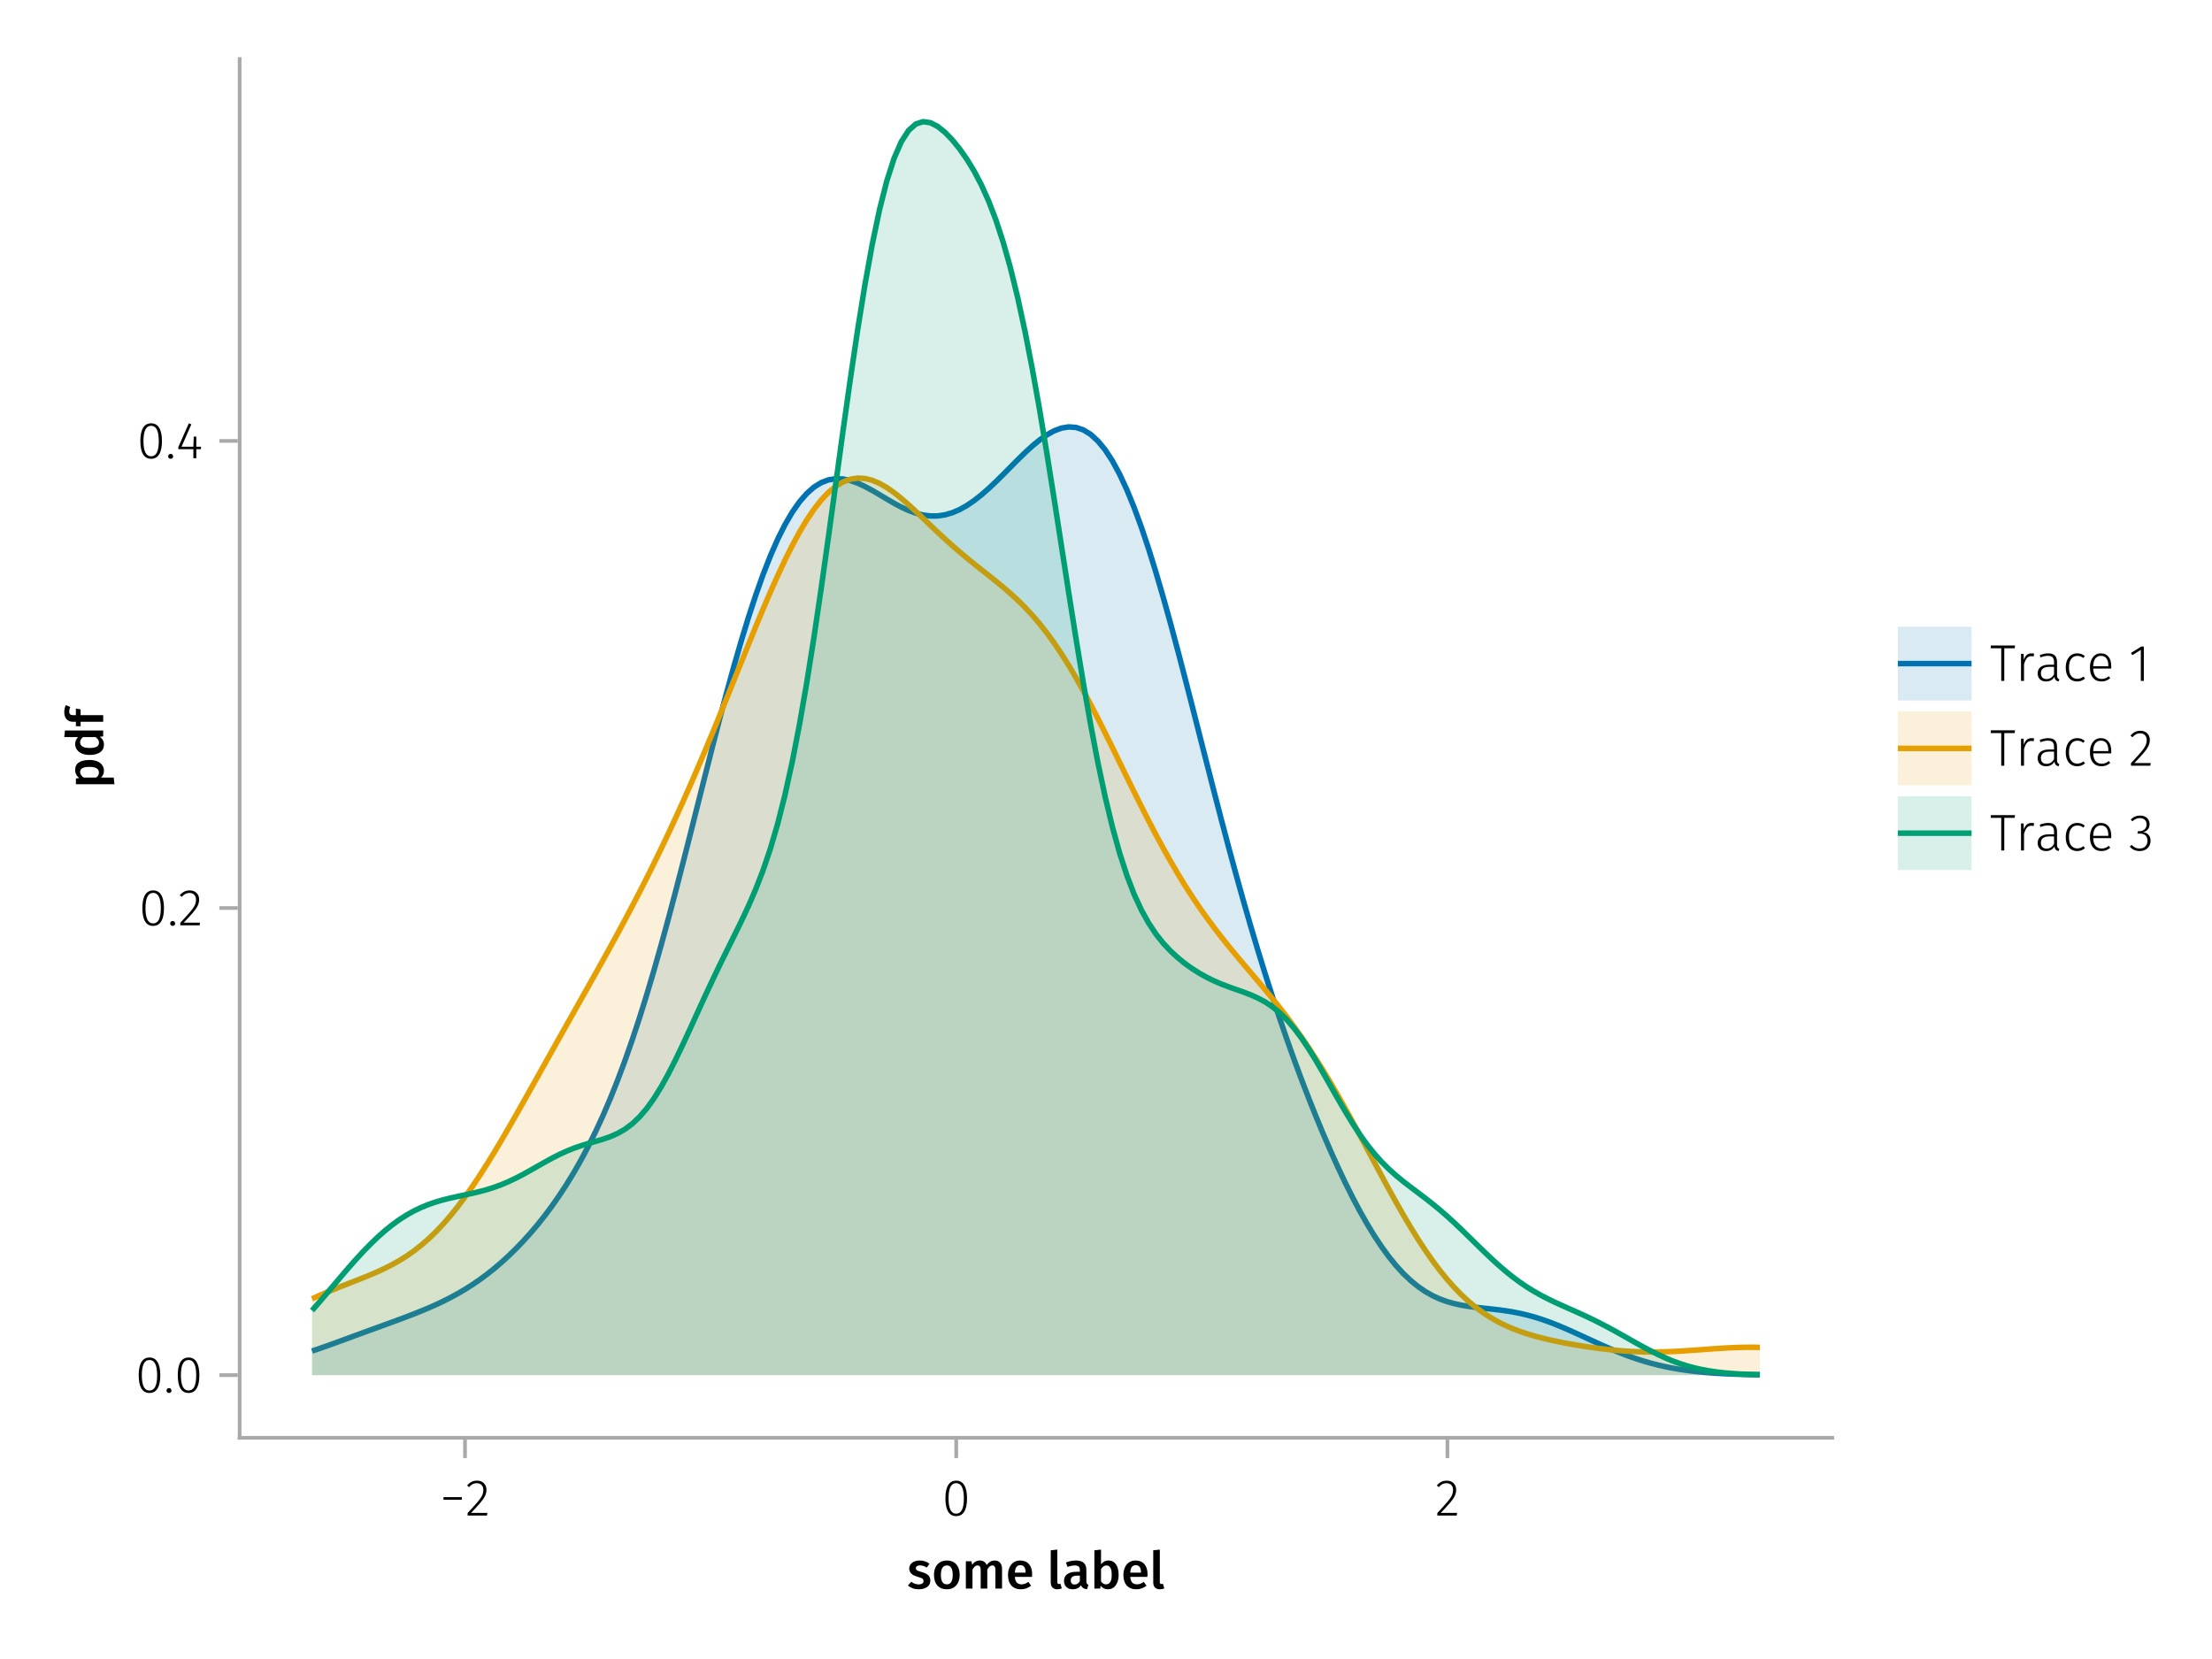 <?xml version="1.0" encoding="UTF-8"?>
<svg xmlns="http://www.w3.org/2000/svg" xmlns:xlink="http://www.w3.org/1999/xlink" width="600" height="450" viewBox="0 0 600 450">
<defs>
<g>
<g id="glyph-0-0-5a8a5b0a">
<path d="M 3.422 -7.609 C 4.41 -7.609 5.285 -7.316 6.047 -6.734 L 5.344 -5.688 C 4.707 -6.082 4.086 -6.281 3.484 -6.281 C 3.129 -6.281 2.852 -6.211 2.656 -6.078 C 2.457 -5.941 2.359 -5.766 2.359 -5.547 C 2.359 -5.379 2.398 -5.238 2.484 -5.125 C 2.578 -5.008 2.734 -4.898 2.953 -4.797 C 3.172 -4.703 3.492 -4.598 3.922 -4.484 C 4.723 -4.266 5.316 -3.977 5.703 -3.625 C 6.086 -3.27 6.281 -2.773 6.281 -2.141 C 6.281 -1.398 5.984 -0.82 5.391 -0.406 C 4.797 0 4.051 0.203 3.156 0.203 C 2.551 0.203 2 0.113 1.5 -0.062 C 1 -0.25 0.566 -0.508 0.203 -0.844 L 1.109 -1.844 C 1.754 -1.363 2.426 -1.125 3.125 -1.125 C 3.52 -1.125 3.836 -1.203 4.078 -1.359 C 4.316 -1.516 4.438 -1.734 4.438 -2.016 C 4.438 -2.234 4.391 -2.406 4.297 -2.531 C 4.211 -2.656 4.055 -2.766 3.828 -2.859 C 3.598 -2.961 3.242 -3.082 2.766 -3.219 C 2.004 -3.426 1.445 -3.711 1.094 -4.078 C 0.738 -4.453 0.562 -4.91 0.562 -5.453 C 0.562 -5.867 0.68 -6.238 0.922 -6.562 C 1.16 -6.895 1.492 -7.148 1.922 -7.328 C 2.359 -7.516 2.859 -7.609 3.422 -7.609 Z M 3.422 -7.609 "/>
</g>
<g id="glyph-0-1-5a8a5b0a">
<path d="M 4.109 -7.609 C 5.191 -7.609 6.039 -7.258 6.656 -6.562 C 7.27 -5.875 7.578 -4.922 7.578 -3.703 C 7.578 -2.93 7.438 -2.25 7.156 -1.656 C 6.875 -1.062 6.473 -0.602 5.953 -0.281 C 5.43 0.039 4.812 0.203 4.094 0.203 C 3 0.203 2.145 -0.141 1.531 -0.828 C 0.914 -1.523 0.609 -2.484 0.609 -3.703 C 0.609 -4.484 0.742 -5.164 1.016 -5.75 C 1.297 -6.344 1.703 -6.801 2.234 -7.125 C 2.766 -7.445 3.391 -7.609 4.109 -7.609 Z M 4.109 -6.266 C 3.023 -6.266 2.484 -5.41 2.484 -3.703 C 2.484 -2.828 2.617 -2.18 2.891 -1.766 C 3.16 -1.348 3.562 -1.141 4.094 -1.141 C 4.625 -1.141 5.02 -1.348 5.281 -1.766 C 5.551 -2.191 5.688 -2.836 5.688 -3.703 C 5.688 -4.578 5.551 -5.223 5.281 -5.641 C 5.02 -6.055 4.629 -6.266 4.109 -6.266 Z M 4.109 -6.266 "/>
</g>
<g id="glyph-0-2-5a8a5b0a">
<path d="M 6.547 -1.953 C 6.547 -1.672 6.586 -1.461 6.672 -1.328 C 6.766 -1.191 6.91 -1.086 7.109 -1.016 L 6.734 0.188 C 6.316 0.145 5.973 0.039 5.703 -0.125 C 5.441 -0.289 5.238 -0.547 5.094 -0.891 C 4.844 -0.523 4.523 -0.25 4.141 -0.062 C 3.766 0.113 3.348 0.203 2.891 0.203 C 2.148 0.203 1.562 -0.004 1.125 -0.422 C 0.695 -0.836 0.484 -1.391 0.484 -2.078 C 0.484 -2.879 0.773 -3.488 1.359 -3.906 C 1.941 -4.332 2.773 -4.547 3.859 -4.547 L 4.781 -4.547 L 4.781 -4.969 C 4.781 -5.445 4.672 -5.781 4.453 -5.969 C 4.234 -6.164 3.883 -6.266 3.406 -6.266 C 2.863 -6.266 2.207 -6.129 1.438 -5.859 L 1.016 -7.078 C 1.941 -7.43 2.836 -7.609 3.703 -7.609 C 5.598 -7.609 6.547 -6.758 6.547 -5.062 Z M 3.359 -1.094 C 3.961 -1.094 4.438 -1.395 4.781 -2 L 4.781 -3.5 L 4.047 -3.5 C 2.891 -3.5 2.312 -3.07 2.312 -2.219 C 2.312 -1.863 2.398 -1.586 2.578 -1.391 C 2.754 -1.191 3.016 -1.094 3.359 -1.094 Z M 3.359 -1.094 "/>
</g>
<g id="glyph-0-3-5a8a5b0a">
<path d="M 4.906 -7.609 C 5.77 -7.609 6.441 -7.266 6.922 -6.578 C 7.41 -5.898 7.656 -4.941 7.656 -3.703 C 7.656 -2.941 7.535 -2.266 7.297 -1.672 C 7.055 -1.078 6.719 -0.613 6.281 -0.281 C 5.844 0.039 5.328 0.203 4.734 0.203 C 4.328 0.203 3.957 0.117 3.625 -0.047 C 3.301 -0.211 3.016 -0.445 2.766 -0.75 L 2.656 0 L 1.078 0 L 1.078 -10.375 L 2.875 -10.562 L 2.875 -6.562 C 3.113 -6.895 3.406 -7.148 3.75 -7.328 C 4.102 -7.516 4.488 -7.609 4.906 -7.609 Z M 4.234 -1.141 C 4.723 -1.141 5.102 -1.344 5.375 -1.75 C 5.645 -2.164 5.781 -2.816 5.781 -3.703 C 5.781 -4.641 5.656 -5.301 5.406 -5.688 C 5.156 -6.07 4.801 -6.266 4.344 -6.266 C 3.77 -6.266 3.281 -5.93 2.875 -5.266 L 2.875 -1.984 C 3.031 -1.711 3.227 -1.504 3.469 -1.359 C 3.707 -1.211 3.961 -1.141 4.234 -1.141 Z M 4.234 -1.141 "/>
</g>
<g id="glyph-0-4-5a8a5b0a">
<path d="M 7.156 -3.875 C 7.156 -3.781 7.141 -3.539 7.109 -3.156 L 2.469 -3.156 C 2.52 -2.438 2.703 -1.922 3.016 -1.609 C 3.336 -1.297 3.758 -1.141 4.281 -1.141 C 4.613 -1.141 4.922 -1.191 5.203 -1.297 C 5.492 -1.41 5.801 -1.582 6.125 -1.812 L 6.875 -0.781 C 6.051 -0.125 5.133 0.203 4.125 0.203 C 3 0.203 2.129 -0.141 1.516 -0.828 C 0.91 -1.516 0.609 -2.457 0.609 -3.656 C 0.609 -4.406 0.738 -5.082 1 -5.688 C 1.258 -6.289 1.633 -6.758 2.125 -7.094 C 2.625 -7.438 3.211 -7.609 3.891 -7.609 C 4.93 -7.609 5.734 -7.281 6.297 -6.625 C 6.867 -5.969 7.156 -5.051 7.156 -3.875 Z M 5.375 -4.391 C 5.375 -5.691 4.895 -6.344 3.938 -6.344 C 3.5 -6.344 3.156 -6.18 2.906 -5.859 C 2.656 -5.535 2.508 -5.02 2.469 -4.312 L 5.375 -4.312 Z M 5.375 -4.391 "/>
</g>
<g id="glyph-1-0-5a8a5b0a">
<path d="M 8.938 -7.609 C 9.531 -7.609 10.004 -7.406 10.359 -7 C 10.711 -6.594 10.891 -6.047 10.891 -5.359 L 10.891 0 L 9.094 0 L 9.094 -5.078 C 9.094 -5.867 8.82 -6.266 8.281 -6.266 C 8 -6.266 7.75 -6.172 7.531 -5.984 C 7.32 -5.805 7.109 -5.531 6.891 -5.156 L 6.891 0 L 5.094 0 L 5.094 -5.078 C 5.094 -5.867 4.82 -6.266 4.281 -6.266 C 3.988 -6.266 3.734 -6.172 3.516 -5.984 C 3.305 -5.805 3.094 -5.531 2.875 -5.156 L 2.875 0 L 1.078 0 L 1.078 -7.406 L 2.625 -7.406 L 2.766 -6.438 C 3.328 -7.219 4.039 -7.609 4.906 -7.609 C 5.344 -7.609 5.719 -7.5 6.031 -7.281 C 6.344 -7.062 6.566 -6.758 6.703 -6.375 C 7.004 -6.77 7.332 -7.07 7.688 -7.281 C 8.051 -7.5 8.469 -7.609 8.938 -7.609 Z M 8.938 -7.609 "/>
</g>
<g id="glyph-1-1-5a8a5b0a">
<path d="M 7.156 -3.875 C 7.156 -3.781 7.141 -3.539 7.109 -3.156 L 2.469 -3.156 C 2.52 -2.438 2.703 -1.922 3.016 -1.609 C 3.336 -1.297 3.758 -1.141 4.281 -1.141 C 4.613 -1.141 4.922 -1.191 5.203 -1.297 C 5.492 -1.41 5.801 -1.582 6.125 -1.812 L 6.875 -0.781 C 6.051 -0.125 5.133 0.203 4.125 0.203 C 3 0.203 2.129 -0.141 1.516 -0.828 C 0.91 -1.516 0.609 -2.457 0.609 -3.656 C 0.609 -4.406 0.738 -5.082 1 -5.688 C 1.258 -6.289 1.633 -6.758 2.125 -7.094 C 2.625 -7.438 3.211 -7.609 3.891 -7.609 C 4.93 -7.609 5.734 -7.281 6.297 -6.625 C 6.867 -5.969 7.156 -5.051 7.156 -3.875 Z M 5.375 -4.391 C 5.375 -5.691 4.895 -6.344 3.938 -6.344 C 3.5 -6.344 3.156 -6.18 2.906 -5.859 C 2.656 -5.535 2.508 -5.02 2.469 -4.312 L 5.375 -4.312 Z M 5.375 -4.391 "/>
</g>
<g id="glyph-1-2-5a8a5b0a">
</g>
<g id="glyph-1-3-5a8a5b0a">
<path d="M 2.828 0.203 C 2.254 0.203 1.805 0.039 1.484 -0.281 C 1.172 -0.613 1.016 -1.082 1.016 -1.688 L 1.016 -10.375 L 2.797 -10.562 L 2.797 -1.75 C 2.797 -1.406 2.938 -1.234 3.219 -1.234 C 3.363 -1.234 3.504 -1.254 3.641 -1.297 L 4.016 -0.047 C 3.641 0.117 3.242 0.203 2.828 0.203 Z M 2.828 0.203 "/>
</g>
<g id="glyph-2-0-5a8a5b0a">
<path d="M 0.969 -4.281 L 0.969 -5 L 5.938 -5 L 5.938 -4.281 Z M 0.969 -4.281 "/>
</g>
<g id="glyph-3-0-5a8a5b0a">
<path d="M 3.156 -9.469 C 3.938 -9.469 4.555 -9.238 5.016 -8.781 C 5.484 -8.32 5.719 -7.734 5.719 -7.016 C 5.719 -6.41 5.586 -5.844 5.328 -5.312 C 5.078 -4.781 4.68 -4.195 4.141 -3.562 C 3.609 -2.926 2.742 -1.977 1.547 -0.719 L 5.969 -0.719 L 5.859 0 L 0.609 0 L 0.609 -0.688 C 1.879 -2.051 2.789 -3.062 3.344 -3.719 C 3.906 -4.375 4.301 -4.941 4.531 -5.422 C 4.758 -5.898 4.875 -6.414 4.875 -6.969 C 4.875 -7.52 4.711 -7.957 4.391 -8.281 C 4.066 -8.613 3.641 -8.781 3.109 -8.781 C 2.68 -8.781 2.301 -8.691 1.969 -8.516 C 1.633 -8.336 1.316 -8.07 1.016 -7.719 L 0.469 -8.141 C 0.832 -8.586 1.234 -8.922 1.672 -9.141 C 2.109 -9.359 2.602 -9.469 3.156 -9.469 Z M 3.156 -9.469 "/>
</g>
<g id="glyph-3-1-5a8a5b0a">
<path d="M 6.797 -9.594 L 6.688 -8.844 L 3.875 -8.844 L 3.875 0 L 3.047 0 L 3.047 -8.844 L 0.203 -8.844 L 0.203 -9.594 Z M 6.797 -9.594 "/>
</g>
<g id="glyph-3-2-5a8a5b0a">
<path d="M 4.328 -7.469 C 4.617 -7.469 4.859 -7.441 5.047 -7.391 L 4.906 -6.625 C 4.695 -6.676 4.477 -6.703 4.25 -6.703 C 3.758 -6.703 3.363 -6.52 3.062 -6.156 C 2.758 -5.801 2.504 -5.242 2.297 -4.484 L 2.297 0 L 1.484 0 L 1.484 -7.328 L 2.188 -7.328 L 2.25 -5.688 C 2.445 -6.289 2.711 -6.738 3.047 -7.031 C 3.391 -7.32 3.816 -7.469 4.328 -7.469 Z M 4.328 -7.469 "/>
</g>
<g id="glyph-3-3-5a8a5b0a">
<path d="M 3.984 -7.469 C 4.41 -7.469 4.785 -7.41 5.109 -7.297 C 5.43 -7.18 5.75 -6.992 6.062 -6.734 L 5.656 -6.203 C 5.414 -6.398 5.164 -6.547 4.906 -6.641 C 4.645 -6.734 4.352 -6.781 4.031 -6.781 C 3.344 -6.781 2.789 -6.508 2.375 -5.969 C 1.969 -5.438 1.766 -4.656 1.766 -3.625 C 1.766 -2.602 1.969 -1.836 2.375 -1.328 C 2.781 -0.816 3.328 -0.562 4.016 -0.562 C 4.348 -0.562 4.645 -0.613 4.906 -0.719 C 5.176 -0.82 5.445 -0.973 5.719 -1.172 L 6.109 -0.625 C 5.492 -0.102 4.789 0.156 4 0.156 C 3.375 0.156 2.828 0.008 2.359 -0.281 C 1.898 -0.582 1.539 -1.016 1.281 -1.578 C 1.02 -2.148 0.891 -2.828 0.891 -3.609 C 0.891 -4.391 1.02 -5.07 1.281 -5.656 C 1.539 -6.238 1.898 -6.688 2.359 -7 C 2.828 -7.312 3.367 -7.469 3.984 -7.469 Z M 3.984 -7.469 "/>
</g>
<g id="glyph-3-4-5a8a5b0a">
<path d="M 6.672 -3.938 C 6.672 -3.727 6.664 -3.531 6.656 -3.344 L 1.766 -3.344 C 1.805 -2.395 2.031 -1.688 2.438 -1.219 C 2.844 -0.758 3.379 -0.531 4.047 -0.531 C 4.43 -0.531 4.77 -0.586 5.062 -0.703 C 5.352 -0.816 5.672 -1.004 6.016 -1.266 L 6.391 -0.734 C 6.035 -0.441 5.664 -0.219 5.281 -0.062 C 4.895 0.082 4.469 0.156 4 0.156 C 3.031 0.156 2.27 -0.172 1.719 -0.828 C 1.164 -1.492 0.891 -2.414 0.891 -3.594 C 0.891 -4.375 1.008 -5.055 1.25 -5.641 C 1.488 -6.223 1.828 -6.672 2.266 -6.984 C 2.711 -7.305 3.234 -7.469 3.828 -7.469 C 4.754 -7.469 5.457 -7.156 5.938 -6.531 C 6.426 -5.906 6.672 -5.039 6.672 -3.938 Z M 5.875 -4.188 C 5.875 -5.008 5.703 -5.648 5.359 -6.109 C 5.023 -6.566 4.52 -6.797 3.844 -6.797 C 3.238 -6.797 2.75 -6.562 2.375 -6.094 C 2 -5.633 1.797 -4.926 1.766 -3.969 L 5.875 -3.969 Z M 5.875 -4.188 "/>
</g>
<g id="glyph-3-5-5a8a5b0a">
</g>
<g id="glyph-4-0-5a8a5b0a">
<path d="M 3.844 -9.469 C 4.812 -9.469 5.539 -9.055 6.031 -8.234 C 6.531 -7.422 6.781 -6.223 6.781 -4.641 C 6.781 -3.078 6.531 -1.883 6.031 -1.062 C 5.531 -0.25 4.801 0.156 3.844 0.156 C 2.883 0.156 2.156 -0.25 1.656 -1.062 C 1.164 -1.883 0.922 -3.082 0.922 -4.656 C 0.922 -6.238 1.164 -7.438 1.656 -8.25 C 2.156 -9.062 2.883 -9.469 3.844 -9.469 Z M 3.844 -8.797 C 2.457 -8.797 1.766 -7.414 1.766 -4.656 C 1.766 -1.895 2.457 -0.516 3.844 -0.516 C 4.531 -0.516 5.047 -0.848 5.391 -1.516 C 5.742 -2.191 5.922 -3.234 5.922 -4.641 C 5.922 -6.055 5.742 -7.102 5.391 -7.781 C 5.047 -8.457 4.531 -8.797 3.844 -8.797 Z M 3.844 -8.797 "/>
</g>
<g id="glyph-5-0-5a8a5b0a">
<path d="M 3.156 -9.469 C 3.938 -9.469 4.555 -9.238 5.016 -8.781 C 5.484 -8.32 5.719 -7.734 5.719 -7.016 C 5.719 -6.41 5.586 -5.844 5.328 -5.312 C 5.078 -4.781 4.68 -4.195 4.141 -3.562 C 3.609 -2.926 2.742 -1.977 1.547 -0.719 L 5.969 -0.719 L 5.859 0 L 0.609 0 L 0.609 -0.688 C 1.879 -2.051 2.789 -3.062 3.344 -3.719 C 3.906 -4.375 4.301 -4.941 4.531 -5.422 C 4.758 -5.898 4.875 -6.414 4.875 -6.969 C 4.875 -7.52 4.711 -7.957 4.391 -8.281 C 4.066 -8.613 3.641 -8.781 3.109 -8.781 C 2.68 -8.781 2.301 -8.691 1.969 -8.516 C 1.633 -8.336 1.316 -8.07 1.016 -7.719 L 0.469 -8.141 C 0.832 -8.586 1.234 -8.922 1.672 -9.141 C 2.109 -9.359 2.602 -9.469 3.156 -9.469 Z M 3.156 -9.469 "/>
</g>
<g id="glyph-6-0-5a8a5b0a">
<path d="M -7.609 -4.906 C -7.609 -5.844 -7.27 -6.535 -6.594 -6.984 C -5.914 -7.43 -4.957 -7.656 -3.719 -7.656 C -2.957 -7.656 -2.281 -7.539 -1.688 -7.312 C -1.094 -7.082 -0.629 -6.742 -0.297 -6.297 C 0.035 -5.859 0.203 -5.336 0.203 -4.734 C 0.203 -3.953 -0.066 -3.332 -0.609 -2.875 L 2.859 -2.875 L 3.047 -1.078 L -7.406 -1.078 L -7.406 -2.641 L -6.5 -2.75 C -6.875 -3.031 -7.148 -3.359 -7.328 -3.734 C -7.516 -4.109 -7.609 -4.5 -7.609 -4.906 Z M -1.156 -4.234 C -1.156 -5.266 -2.004 -5.781 -3.703 -5.781 C -4.609 -5.781 -5.258 -5.66 -5.656 -5.422 C -6.062 -5.191 -6.266 -4.844 -6.266 -4.375 C -6.266 -4.082 -6.172 -3.805 -5.984 -3.547 C -5.805 -3.285 -5.566 -3.062 -5.266 -2.875 L -1.938 -2.875 C -1.414 -3.219 -1.156 -3.672 -1.156 -4.234 Z M -1.156 -4.234 "/>
</g>
<g id="glyph-7-0-5a8a5b0a">
<path d="M -10.375 -7.312 L 0 -7.312 L 0 -5.719 L -0.938 -5.594 C -0.582 -5.363 -0.301 -5.066 -0.094 -4.703 C 0.102 -4.348 0.203 -3.941 0.203 -3.484 C 0.203 -2.578 -0.145 -1.879 -0.844 -1.391 C -1.539 -0.91 -2.492 -0.672 -3.703 -0.672 C -4.453 -0.672 -5.125 -0.789 -5.719 -1.031 C -6.312 -1.281 -6.773 -1.629 -7.109 -2.078 C -7.441 -2.535 -7.609 -3.062 -7.609 -3.656 C -7.609 -4.363 -7.344 -4.984 -6.812 -5.516 L -10.562 -5.516 Z M -1.141 -3.984 C -1.141 -4.305 -1.219 -4.586 -1.375 -4.828 C -1.531 -5.066 -1.77 -5.297 -2.094 -5.516 L -5.484 -5.516 C -5.742 -5.297 -5.938 -5.078 -6.062 -4.859 C -6.195 -4.641 -6.266 -4.391 -6.266 -4.109 C -6.266 -3.629 -6.051 -3.25 -5.625 -2.969 C -5.207 -2.695 -4.566 -2.562 -3.703 -2.562 C -2.797 -2.562 -2.141 -2.68 -1.734 -2.922 C -1.336 -3.172 -1.141 -3.523 -1.141 -3.984 Z M -1.141 -3.984 "/>
</g>
<g id="glyph-7-1-5a8a5b0a">
<path d="M -9.219 -4.078 C -9.219 -3.723 -9.133 -3.469 -8.969 -3.312 C -8.801 -3.156 -8.539 -3.078 -8.188 -3.078 L -7.406 -3.078 L -7.406 -4.859 L -6.125 -4.656 L -6.125 -3.078 L 0 -3.078 L 0 -1.281 L -6.125 -1.281 L -6.125 -0.078 L -7.406 -0.078 L -7.406 -1.281 L -8.219 -1.281 C -8.914 -1.281 -9.477 -1.504 -9.906 -1.953 C -10.344 -2.41 -10.562 -3.055 -10.562 -3.891 C -10.562 -4.547 -10.422 -5.188 -10.141 -5.812 L -8.938 -5.297 C -9.125 -4.891 -9.219 -4.484 -9.219 -4.078 Z M -9.219 -4.078 "/>
</g>
<g id="glyph-8-0-5a8a5b0a">
<path d="M 1.438 -1.172 C 1.633 -1.172 1.797 -1.109 1.922 -0.984 C 2.047 -0.859 2.109 -0.703 2.109 -0.516 C 2.109 -0.316 2.047 -0.156 1.922 -0.031 C 1.797 0.094 1.633 0.156 1.438 0.156 C 1.25 0.156 1.086 0.094 0.953 -0.031 C 0.828 -0.164 0.766 -0.328 0.766 -0.516 C 0.766 -0.703 0.828 -0.859 0.953 -0.984 C 1.086 -1.109 1.25 -1.172 1.438 -1.172 Z M 1.438 -1.172 "/>
</g>
<g id="glyph-9-0-5a8a5b0a">
<path d="M 3.844 -9.469 C 4.812 -9.469 5.539 -9.055 6.031 -8.234 C 6.531 -7.422 6.781 -6.223 6.781 -4.641 C 6.781 -3.078 6.531 -1.883 6.031 -1.062 C 5.531 -0.25 4.801 0.156 3.844 0.156 C 2.883 0.156 2.156 -0.25 1.656 -1.062 C 1.164 -1.883 0.922 -3.082 0.922 -4.656 C 0.922 -6.238 1.164 -7.438 1.656 -8.25 C 2.156 -9.062 2.883 -9.469 3.844 -9.469 Z M 3.844 -8.797 C 2.457 -8.797 1.766 -7.414 1.766 -4.656 C 1.766 -1.895 2.457 -0.516 3.844 -0.516 C 4.531 -0.516 5.047 -0.848 5.391 -1.516 C 5.742 -2.191 5.922 -3.234 5.922 -4.641 C 5.922 -6.055 5.742 -7.102 5.391 -7.781 C 5.047 -8.457 4.531 -8.797 3.844 -8.797 Z M 3.844 -8.797 "/>
</g>
<g id="glyph-9-1-5a8a5b0a">
<path d="M 6.766 -3.125 L 6.766 -2.453 L 5.5 -2.453 L 5.5 0 L 4.703 0 L 4.703 -2.453 L 0.625 -2.453 L 0.625 -3.047 L 3.469 -9.469 L 4.156 -9.188 L 1.5 -3.125 L 4.703 -3.125 L 4.797 -5.859 L 5.5 -5.859 L 5.5 -3.125 Z M 6.766 -3.125 "/>
</g>
<g id="glyph-10-0-5a8a5b0a">
<path d="M 3.844 -9.469 C 4.812 -9.469 5.539 -9.055 6.031 -8.234 C 6.531 -7.422 6.781 -6.223 6.781 -4.641 C 6.781 -3.078 6.531 -1.883 6.031 -1.062 C 5.531 -0.25 4.801 0.156 3.844 0.156 C 2.883 0.156 2.156 -0.25 1.656 -1.062 C 1.164 -1.883 0.922 -3.082 0.922 -4.656 C 0.922 -6.238 1.164 -7.438 1.656 -8.25 C 2.156 -9.062 2.883 -9.469 3.844 -9.469 Z M 3.844 -8.797 C 2.457 -8.797 1.766 -7.414 1.766 -4.656 C 1.766 -1.895 2.457 -0.516 3.844 -0.516 C 4.531 -0.516 5.047 -0.848 5.391 -1.516 C 5.742 -2.191 5.922 -3.234 5.922 -4.641 C 5.922 -6.055 5.742 -7.102 5.391 -7.781 C 5.047 -8.457 4.531 -8.797 3.844 -8.797 Z M 3.844 -8.797 "/>
</g>
<g id="glyph-10-1-5a8a5b0a">
<path d="M 1.438 -1.172 C 1.633 -1.172 1.797 -1.109 1.922 -0.984 C 2.047 -0.859 2.109 -0.703 2.109 -0.516 C 2.109 -0.316 2.047 -0.156 1.922 -0.031 C 1.797 0.094 1.633 0.156 1.438 0.156 C 1.25 0.156 1.086 0.094 0.953 -0.031 C 0.828 -0.164 0.766 -0.328 0.766 -0.516 C 0.766 -0.703 0.828 -0.859 0.953 -0.984 C 1.086 -1.109 1.25 -1.172 1.438 -1.172 Z M 1.438 -1.172 "/>
</g>
<g id="glyph-10-2-5a8a5b0a">
<path d="M 3.156 -9.469 C 3.938 -9.469 4.555 -9.238 5.016 -8.781 C 5.484 -8.32 5.719 -7.734 5.719 -7.016 C 5.719 -6.41 5.586 -5.844 5.328 -5.312 C 5.078 -4.781 4.68 -4.195 4.141 -3.562 C 3.609 -2.926 2.742 -1.977 1.547 -0.719 L 5.969 -0.719 L 5.859 0 L 0.609 0 L 0.609 -0.688 C 1.879 -2.051 2.789 -3.062 3.344 -3.719 C 3.906 -4.375 4.301 -4.941 4.531 -5.422 C 4.758 -5.898 4.875 -6.414 4.875 -6.969 C 4.875 -7.52 4.711 -7.957 4.391 -8.281 C 4.066 -8.613 3.641 -8.781 3.109 -8.781 C 2.68 -8.781 2.301 -8.691 1.969 -8.516 C 1.633 -8.336 1.316 -8.07 1.016 -7.719 L 0.469 -8.141 C 0.832 -8.586 1.234 -8.922 1.672 -9.141 C 2.109 -9.359 2.602 -9.469 3.156 -9.469 Z M 3.156 -9.469 "/>
</g>
<g id="glyph-11-0-5a8a5b0a">
<path d="M 1.438 -1.172 C 1.633 -1.172 1.797 -1.109 1.922 -0.984 C 2.047 -0.859 2.109 -0.703 2.109 -0.516 C 2.109 -0.316 2.047 -0.156 1.922 -0.031 C 1.797 0.094 1.633 0.156 1.438 0.156 C 1.25 0.156 1.086 0.094 0.953 -0.031 C 0.828 -0.164 0.766 -0.328 0.766 -0.516 C 0.766 -0.703 0.828 -0.859 0.953 -0.984 C 1.086 -1.109 1.25 -1.172 1.438 -1.172 Z M 1.438 -1.172 "/>
</g>
<g id="glyph-12-0-5a8a5b0a">
<path d="M 6.797 -9.594 L 6.688 -8.844 L 3.875 -8.844 L 3.875 0 L 3.047 0 L 3.047 -8.844 L 0.203 -8.844 L 0.203 -9.594 Z M 6.797 -9.594 "/>
</g>
<g id="glyph-13-0-5a8a5b0a">
<path d="M 4.328 -7.469 C 4.617 -7.469 4.859 -7.441 5.047 -7.391 L 4.906 -6.625 C 4.695 -6.676 4.477 -6.703 4.25 -6.703 C 3.758 -6.703 3.363 -6.52 3.062 -6.156 C 2.758 -5.801 2.504 -5.242 2.297 -4.484 L 2.297 0 L 1.484 0 L 1.484 -7.328 L 2.188 -7.328 L 2.25 -5.688 C 2.445 -6.289 2.711 -6.738 3.047 -7.031 C 3.391 -7.32 3.816 -7.469 4.328 -7.469 Z M 4.328 -7.469 "/>
</g>
<g id="glyph-14-0-5a8a5b0a">
<path d="M 6.031 -1.625 C 6.031 -1.238 6.078 -0.961 6.172 -0.797 C 6.273 -0.629 6.438 -0.504 6.656 -0.422 L 6.469 0.156 C 6.133 0.094 5.875 -0.031 5.688 -0.219 C 5.508 -0.406 5.391 -0.691 5.328 -1.078 C 4.828 -0.254 4.066 0.156 3.047 0.156 C 2.348 0.156 1.797 -0.039 1.391 -0.438 C 0.984 -0.832 0.781 -1.363 0.781 -2.031 C 0.781 -2.781 1.047 -3.359 1.578 -3.766 C 2.117 -4.18 2.867 -4.391 3.828 -4.391 L 5.219 -4.391 L 5.219 -5.109 C 5.219 -5.691 5.086 -6.117 4.828 -6.391 C 4.566 -6.66 4.133 -6.797 3.531 -6.797 C 2.969 -6.797 2.305 -6.656 1.547 -6.375 L 1.328 -6.984 C 2.148 -7.305 2.922 -7.469 3.641 -7.469 C 5.234 -7.469 6.031 -6.695 6.031 -5.156 Z M 3.188 -0.5 C 4.07 -0.5 4.75 -0.93 5.219 -1.797 L 5.219 -3.812 L 3.953 -3.812 C 3.203 -3.812 2.629 -3.664 2.234 -3.375 C 1.848 -3.082 1.656 -2.648 1.656 -2.078 C 1.656 -1.566 1.789 -1.176 2.062 -0.906 C 2.332 -0.633 2.707 -0.5 3.188 -0.5 Z M 3.188 -0.5 "/>
</g>
<g id="glyph-14-1-5a8a5b0a">
<path d="M 3.984 -7.469 C 4.41 -7.469 4.785 -7.41 5.109 -7.297 C 5.43 -7.18 5.75 -6.992 6.062 -6.734 L 5.656 -6.203 C 5.414 -6.398 5.164 -6.547 4.906 -6.641 C 4.645 -6.734 4.352 -6.781 4.031 -6.781 C 3.344 -6.781 2.789 -6.508 2.375 -5.969 C 1.969 -5.438 1.766 -4.656 1.766 -3.625 C 1.766 -2.602 1.969 -1.836 2.375 -1.328 C 2.781 -0.816 3.328 -0.562 4.016 -0.562 C 4.348 -0.562 4.645 -0.613 4.906 -0.719 C 5.176 -0.82 5.445 -0.973 5.719 -1.172 L 6.109 -0.625 C 5.492 -0.102 4.789 0.156 4 0.156 C 3.375 0.156 2.828 0.008 2.359 -0.281 C 1.898 -0.582 1.539 -1.016 1.281 -1.578 C 1.02 -2.148 0.891 -2.828 0.891 -3.609 C 0.891 -4.391 1.02 -5.07 1.281 -5.656 C 1.539 -6.238 1.898 -6.688 2.359 -7 C 2.828 -7.312 3.367 -7.469 3.984 -7.469 Z M 3.984 -7.469 "/>
</g>
<g id="glyph-14-2-5a8a5b0a">
<path d="M 6.672 -3.938 C 6.672 -3.727 6.664 -3.531 6.656 -3.344 L 1.766 -3.344 C 1.805 -2.395 2.031 -1.688 2.438 -1.219 C 2.844 -0.758 3.379 -0.531 4.047 -0.531 C 4.43 -0.531 4.77 -0.586 5.062 -0.703 C 5.352 -0.816 5.672 -1.004 6.016 -1.266 L 6.391 -0.734 C 6.035 -0.441 5.664 -0.219 5.281 -0.062 C 4.895 0.082 4.469 0.156 4 0.156 C 3.031 0.156 2.27 -0.172 1.719 -0.828 C 1.164 -1.492 0.891 -2.414 0.891 -3.594 C 0.891 -4.375 1.008 -5.055 1.25 -5.641 C 1.488 -6.223 1.828 -6.672 2.266 -6.984 C 2.711 -7.305 3.234 -7.469 3.828 -7.469 C 4.754 -7.469 5.457 -7.156 5.938 -6.531 C 6.426 -5.906 6.672 -5.039 6.672 -3.938 Z M 5.875 -4.188 C 5.875 -5.008 5.703 -5.648 5.359 -6.109 C 5.023 -6.566 4.52 -6.797 3.844 -6.797 C 3.238 -6.797 2.75 -6.562 2.375 -6.094 C 2 -5.633 1.797 -4.926 1.766 -3.969 L 5.875 -3.969 Z M 5.875 -4.188 "/>
</g>
<g id="glyph-14-3-5a8a5b0a">
</g>
<g id="glyph-14-4-5a8a5b0a">
<path d="M 4.094 -9.312 L 4.094 0 L 3.281 0 L 3.281 -8.406 L 0.984 -6.984 L 0.609 -7.594 L 3.391 -9.312 Z M 4.094 -9.312 "/>
</g>
<g id="glyph-15-0-5a8a5b0a">
<path d="M 6.031 -1.625 C 6.031 -1.238 6.078 -0.961 6.172 -0.797 C 6.273 -0.629 6.438 -0.504 6.656 -0.422 L 6.469 0.156 C 6.133 0.094 5.875 -0.031 5.688 -0.219 C 5.508 -0.406 5.391 -0.691 5.328 -1.078 C 4.828 -0.254 4.066 0.156 3.047 0.156 C 2.348 0.156 1.797 -0.039 1.391 -0.438 C 0.984 -0.832 0.781 -1.363 0.781 -2.031 C 0.781 -2.781 1.047 -3.359 1.578 -3.766 C 2.117 -4.18 2.867 -4.391 3.828 -4.391 L 5.219 -4.391 L 5.219 -5.109 C 5.219 -5.691 5.086 -6.117 4.828 -6.391 C 4.566 -6.66 4.133 -6.797 3.531 -6.797 C 2.969 -6.797 2.305 -6.656 1.547 -6.375 L 1.328 -6.984 C 2.148 -7.305 2.922 -7.469 3.641 -7.469 C 5.234 -7.469 6.031 -6.695 6.031 -5.156 Z M 3.188 -0.5 C 4.07 -0.5 4.75 -0.93 5.219 -1.797 L 5.219 -3.812 L 3.953 -3.812 C 3.203 -3.812 2.629 -3.664 2.234 -3.375 C 1.848 -3.082 1.656 -2.648 1.656 -2.078 C 1.656 -1.566 1.789 -1.176 2.062 -0.906 C 2.332 -0.633 2.707 -0.5 3.188 -0.5 Z M 3.188 -0.5 "/>
</g>
<g id="glyph-16-0-5a8a5b0a">
<path d="M 6.797 -9.594 L 6.688 -8.844 L 3.875 -8.844 L 3.875 0 L 3.047 0 L 3.047 -8.844 L 0.203 -8.844 L 0.203 -9.594 Z M 6.797 -9.594 "/>
</g>
<g id="glyph-16-1-5a8a5b0a">
<path d="M 6.031 -1.625 C 6.031 -1.238 6.078 -0.961 6.172 -0.797 C 6.273 -0.629 6.438 -0.504 6.656 -0.422 L 6.469 0.156 C 6.133 0.094 5.875 -0.031 5.688 -0.219 C 5.508 -0.406 5.391 -0.691 5.328 -1.078 C 4.828 -0.254 4.066 0.156 3.047 0.156 C 2.348 0.156 1.797 -0.039 1.391 -0.438 C 0.984 -0.832 0.781 -1.363 0.781 -2.031 C 0.781 -2.781 1.047 -3.359 1.578 -3.766 C 2.117 -4.18 2.867 -4.391 3.828 -4.391 L 5.219 -4.391 L 5.219 -5.109 C 5.219 -5.691 5.086 -6.117 4.828 -6.391 C 4.566 -6.66 4.133 -6.797 3.531 -6.797 C 2.969 -6.797 2.305 -6.656 1.547 -6.375 L 1.328 -6.984 C 2.148 -7.305 2.922 -7.469 3.641 -7.469 C 5.234 -7.469 6.031 -6.695 6.031 -5.156 Z M 3.188 -0.5 C 4.07 -0.5 4.75 -0.93 5.219 -1.797 L 5.219 -3.812 L 3.953 -3.812 C 3.203 -3.812 2.629 -3.664 2.234 -3.375 C 1.848 -3.082 1.656 -2.648 1.656 -2.078 C 1.656 -1.566 1.789 -1.176 2.062 -0.906 C 2.332 -0.633 2.707 -0.5 3.188 -0.5 Z M 3.188 -0.5 "/>
</g>
<g id="glyph-16-2-5a8a5b0a">
<path d="M 3.984 -7.469 C 4.41 -7.469 4.785 -7.41 5.109 -7.297 C 5.43 -7.18 5.75 -6.992 6.062 -6.734 L 5.656 -6.203 C 5.414 -6.398 5.164 -6.547 4.906 -6.641 C 4.645 -6.734 4.352 -6.781 4.031 -6.781 C 3.344 -6.781 2.789 -6.508 2.375 -5.969 C 1.969 -5.438 1.766 -4.656 1.766 -3.625 C 1.766 -2.602 1.969 -1.836 2.375 -1.328 C 2.781 -0.816 3.328 -0.562 4.016 -0.562 C 4.348 -0.562 4.645 -0.613 4.906 -0.719 C 5.176 -0.82 5.445 -0.973 5.719 -1.172 L 6.109 -0.625 C 5.492 -0.102 4.789 0.156 4 0.156 C 3.375 0.156 2.828 0.008 2.359 -0.281 C 1.898 -0.582 1.539 -1.016 1.281 -1.578 C 1.02 -2.148 0.891 -2.828 0.891 -3.609 C 0.891 -4.391 1.02 -5.07 1.281 -5.656 C 1.539 -6.238 1.898 -6.688 2.359 -7 C 2.828 -7.312 3.367 -7.469 3.984 -7.469 Z M 3.984 -7.469 "/>
</g>
<g id="glyph-16-3-5a8a5b0a">
<path d="M 6.672 -3.938 C 6.672 -3.727 6.664 -3.531 6.656 -3.344 L 1.766 -3.344 C 1.805 -2.395 2.031 -1.688 2.438 -1.219 C 2.844 -0.758 3.379 -0.531 4.047 -0.531 C 4.43 -0.531 4.77 -0.586 5.062 -0.703 C 5.352 -0.816 5.672 -1.004 6.016 -1.266 L 6.391 -0.734 C 6.035 -0.441 5.664 -0.219 5.281 -0.062 C 4.895 0.082 4.469 0.156 4 0.156 C 3.031 0.156 2.27 -0.172 1.719 -0.828 C 1.164 -1.492 0.891 -2.414 0.891 -3.594 C 0.891 -4.375 1.008 -5.055 1.25 -5.641 C 1.488 -6.223 1.828 -6.672 2.266 -6.984 C 2.711 -7.305 3.234 -7.469 3.828 -7.469 C 4.754 -7.469 5.457 -7.156 5.938 -6.531 C 6.426 -5.906 6.672 -5.039 6.672 -3.938 Z M 5.875 -4.188 C 5.875 -5.008 5.703 -5.648 5.359 -6.109 C 5.023 -6.566 4.52 -6.797 3.844 -6.797 C 3.238 -6.797 2.75 -6.562 2.375 -6.094 C 2 -5.633 1.797 -4.926 1.766 -3.969 L 5.875 -3.969 Z M 5.875 -4.188 "/>
</g>
<g id="glyph-16-4-5a8a5b0a">
</g>
<g id="glyph-16-5-5a8a5b0a">
<path d="M 3.094 -9.469 C 3.613 -9.469 4.066 -9.363 4.453 -9.156 C 4.848 -8.945 5.145 -8.664 5.344 -8.312 C 5.551 -7.969 5.656 -7.578 5.656 -7.141 C 5.656 -6.535 5.484 -6.039 5.141 -5.656 C 4.805 -5.281 4.367 -5.047 3.828 -4.953 C 4.43 -4.922 4.93 -4.703 5.328 -4.297 C 5.723 -3.898 5.922 -3.344 5.922 -2.625 C 5.922 -2.082 5.797 -1.602 5.547 -1.188 C 5.305 -0.77 4.961 -0.441 4.516 -0.203 C 4.066 0.035 3.547 0.156 2.953 0.156 C 1.867 0.156 0.977 -0.242 0.281 -1.047 L 0.797 -1.516 C 1.117 -1.172 1.445 -0.922 1.781 -0.766 C 2.125 -0.609 2.504 -0.531 2.922 -0.531 C 3.598 -0.531 4.125 -0.723 4.5 -1.109 C 4.883 -1.492 5.078 -2 5.078 -2.625 C 5.078 -3.926 4.379 -4.578 2.984 -4.578 L 2.359 -4.578 L 2.484 -5.234 L 2.922 -5.234 C 3.453 -5.234 3.906 -5.395 4.281 -5.719 C 4.656 -6.039 4.844 -6.5 4.844 -7.094 C 4.844 -7.613 4.676 -8.023 4.344 -8.328 C 4.02 -8.629 3.586 -8.781 3.047 -8.781 C 2.66 -8.781 2.301 -8.711 1.969 -8.578 C 1.645 -8.441 1.316 -8.219 0.984 -7.906 L 0.547 -8.406 C 0.922 -8.77 1.312 -9.035 1.719 -9.203 C 2.133 -9.379 2.594 -9.469 3.094 -9.469 Z M 3.094 -9.469 "/>
</g>
<g id="glyph-17-0-5a8a5b0a">
<path d="M 4.328 -7.469 C 4.617 -7.469 4.859 -7.441 5.047 -7.391 L 4.906 -6.625 C 4.695 -6.676 4.477 -6.703 4.25 -6.703 C 3.758 -6.703 3.363 -6.52 3.062 -6.156 C 2.758 -5.801 2.504 -5.242 2.297 -4.484 L 2.297 0 L 1.484 0 L 1.484 -7.328 L 2.188 -7.328 L 2.25 -5.688 C 2.445 -6.289 2.711 -6.738 3.047 -7.031 C 3.391 -7.32 3.816 -7.469 4.328 -7.469 Z M 4.328 -7.469 "/>
</g>
</g>
</defs>
<rect x="-60" y="-45" width="720" height="540" fill="rgb(100%, 100%, 100%)" fill-opacity="1"/>
<path fill-rule="nonzero" fill="rgb(100%, 100%, 100%)" fill-opacity="1" d="M 65 390 L 497 390 L 497 16 L 65 16 Z M 65 390 "/>
<g fill="rgb(0%, 0%, 0%)" fill-opacity="1">
<use xlink:href="#glyph-0-0-5a8a5b0a" x="246.07" y="430.89"/>
</g>
<g fill="rgb(0%, 0%, 0%)" fill-opacity="1">
<use xlink:href="#glyph-0-1-5a8a5b0a" x="252.734" y="430.89"/>
</g>
<g fill="rgb(0%, 0%, 0%)" fill-opacity="1">
<use xlink:href="#glyph-1-0-5a8a5b0a" x="260.91" y="430.89"/>
</g>
<g fill="rgb(0%, 0%, 0%)" fill-opacity="1">
<use xlink:href="#glyph-1-1-5a8a5b0a" x="272.81" y="430.89"/>
</g>
<g fill="rgb(0%, 0%, 0%)" fill-opacity="1">
<use xlink:href="#glyph-1-2-5a8a5b0a" x="280.496" y="430.89"/>
</g>
<g fill="rgb(0%, 0%, 0%)" fill-opacity="1">
<use xlink:href="#glyph-1-3-5a8a5b0a" x="283.996" y="430.89"/>
</g>
<g fill="rgb(0%, 0%, 0%)" fill-opacity="1">
<use xlink:href="#glyph-0-2-5a8a5b0a" x="288.126" y="430.89"/>
</g>
<g fill="rgb(0%, 0%, 0%)" fill-opacity="1">
<use xlink:href="#glyph-0-3-5a8a5b0a" x="295.77" y="430.89"/>
</g>
<g fill="rgb(0%, 0%, 0%)" fill-opacity="1">
<use xlink:href="#glyph-0-4-5a8a5b0a" x="304.114" y="430.89"/>
</g>
<g fill="rgb(0%, 0%, 0%)" fill-opacity="1">
<use xlink:href="#glyph-1-3-5a8a5b0a" x="311.8" y="430.89"/>
</g>
<g fill="rgb(0%, 0%, 0%)" fill-opacity="1">
<use xlink:href="#glyph-2-0-5a8a5b0a" x="119.328" y="411.09"/>
</g>
<g fill="rgb(0%, 0%, 0%)" fill-opacity="1">
<use xlink:href="#glyph-3-0-5a8a5b0a" x="126.23" y="411.09"/>
</g>
<g fill="rgb(0%, 0%, 0%)" fill-opacity="1">
<use xlink:href="#glyph-4-0-5a8a5b0a" x="255.523" y="411.09"/>
</g>
<g fill="rgb(0%, 0%, 0%)" fill-opacity="1">
<use xlink:href="#glyph-5-0-5a8a5b0a" x="389.262" y="411.09"/>
</g>
<g fill="rgb(0%, 0%, 0%)" fill-opacity="1">
<use xlink:href="#glyph-6-0-5a8a5b0a" x="27.992" y="213.794"/>
</g>
<g fill="rgb(0%, 0%, 0%)" fill-opacity="1">
<use xlink:href="#glyph-7-0-5a8a5b0a" x="27.992" y="205.45"/>
</g>
<g fill="rgb(0%, 0%, 0%)" fill-opacity="1">
<use xlink:href="#glyph-7-1-5a8a5b0a" x="27.992" y="197.064"/>
</g>
<g fill="rgb(0%, 0%, 0%)" fill-opacity="1">
<use xlink:href="#glyph-4-0-5a8a5b0a" x="36.702" y="377.69"/>
</g>
<g fill="rgb(0%, 0%, 0%)" fill-opacity="1">
<use xlink:href="#glyph-8-0-5a8a5b0a" x="44.402" y="377.69"/>
</g>
<g fill="rgb(0%, 0%, 0%)" fill-opacity="1">
<use xlink:href="#glyph-9-0-5a8a5b0a" x="47.3" y="377.69"/>
</g>
<g fill="rgb(0%, 0%, 0%)" fill-opacity="1">
<use xlink:href="#glyph-10-0-5a8a5b0a" x="37.696" y="250.99"/>
</g>
<g fill="rgb(0%, 0%, 0%)" fill-opacity="1">
<use xlink:href="#glyph-10-1-5a8a5b0a" x="45.396" y="250.99"/>
</g>
<g fill="rgb(0%, 0%, 0%)" fill-opacity="1">
<use xlink:href="#glyph-10-2-5a8a5b0a" x="48.294" y="250.99"/>
</g>
<g fill="rgb(0%, 0%, 0%)" fill-opacity="1">
<use xlink:href="#glyph-4-0-5a8a5b0a" x="37.15" y="124.291"/>
</g>
<g fill="rgb(0%, 0%, 0%)" fill-opacity="1">
<use xlink:href="#glyph-11-0-5a8a5b0a" x="44.85" y="124.291"/>
</g>
<g fill="rgb(0%, 0%, 0%)" fill-opacity="1">
<use xlink:href="#glyph-9-1-5a8a5b0a" x="47.748" y="124.291"/>
</g>
<path fill="none" stroke-width="1.5" stroke-linecap="butt" stroke-linejoin="miter" stroke="rgb(0%, 44.706%, 69.804%)" stroke-opacity="1" stroke-miterlimit="2" d="M 84.637 366.477 L 86.609 365.801 L 88.582 365.105 L 90.559 364.395 L 92.531 363.676 L 94.504 362.953 L 96.477 362.227 L 98.449 361.504 L 100.426 360.781 L 102.398 360.066 L 106.344 358.629 L 108.32 357.902 L 110.293 357.16 L 112.266 356.402 L 114.238 355.613 L 116.211 354.789 L 118.188 353.918 L 120.16 352.988 L 122.133 351.992 L 124.105 350.922 L 126.078 349.766 L 128.055 348.52 L 130.027 347.172 L 132 345.719 L 133.973 344.16 L 135.949 342.48 L 137.922 340.684 L 139.895 338.762 L 141.867 336.711 L 143.84 334.527 L 145.816 332.199 L 147.789 329.715 L 149.762 327.07 L 151.734 324.246 L 153.711 321.23 L 155.684 318.004 L 157.656 314.543 L 159.629 310.828 L 161.602 306.84 L 163.578 302.555 L 165.551 297.953 L 167.523 293.023 L 169.496 287.75 L 171.469 282.125 L 173.445 276.148 L 175.418 269.832 L 177.391 263.188 L 179.363 256.238 L 181.34 249.023 L 183.312 241.578 L 185.285 233.949 L 187.258 226.199 L 189.23 218.383 L 191.207 210.566 L 193.18 202.816 L 195.152 195.199 L 197.125 187.781 L 199.098 180.633 L 201.074 173.809 L 203.047 167.363 L 205.02 161.352 L 206.992 155.809 L 208.969 150.777 L 210.941 146.277 L 212.914 142.332 L 214.887 138.945 L 216.859 136.125 L 218.836 133.855 L 220.809 132.121 L 222.781 130.898 L 224.754 130.156 L 226.73 129.848 L 228.703 129.93 L 230.676 130.352 L 232.648 131.047 L 234.621 131.961 L 236.598 133.027 L 238.57 134.184 L 240.543 135.363 L 242.516 136.508 L 244.488 137.559 L 246.465 138.473 L 248.438 139.199 L 250.41 139.703 L 252.383 139.957 L 254.359 139.941 L 256.332 139.648 L 258.305 139.074 L 260.277 138.23 L 262.25 137.125 L 264.227 135.781 L 266.199 134.23 L 268.172 132.504 L 270.145 130.645 L 272.121 128.691 L 274.094 126.695 L 276.066 124.703 L 278.039 122.777 L 280.012 120.969 L 281.988 119.344 L 283.961 117.953 L 285.934 116.859 L 287.906 116.125 L 289.879 115.801 L 291.855 115.941 L 293.828 116.594 L 295.801 117.801 L 297.773 119.59 L 299.75 121.984 L 301.723 124.996 L 303.695 128.629 L 305.668 132.867 L 307.641 137.691 L 309.617 143.074 L 311.59 148.961 L 313.562 155.312 L 315.535 162.059 L 317.512 169.141 L 319.484 176.492 L 321.457 184.043 L 323.43 191.719 L 325.402 199.461 L 327.379 207.207 L 329.352 214.898 L 331.324 222.484 L 333.297 229.93 L 335.27 237.199 L 337.246 244.266 L 339.219 251.117 L 341.191 257.742 L 343.164 264.137 L 345.141 270.301 L 347.113 276.246 L 349.086 281.973 L 351.059 287.496 L 353.031 292.82 L 355.008 297.949 L 356.98 302.891 L 358.953 307.648 L 360.926 312.215 L 362.902 316.586 L 364.875 320.754 L 366.848 324.711 L 368.82 328.441 L 370.793 331.934 L 372.77 335.176 L 374.742 338.156 L 376.715 340.867 L 378.688 343.301 L 380.66 345.457 L 382.637 347.336 L 384.609 348.949 L 386.582 350.309 L 388.555 351.43 L 390.531 352.336 L 392.504 353.055 L 394.477 353.609 L 396.449 354.035 L 398.422 354.359 L 400.398 354.617 L 402.371 354.836 L 404.344 355.047 L 406.316 355.27 L 408.289 355.531 L 410.266 355.848 L 412.238 356.234 L 414.211 356.695 L 416.184 357.234 L 418.16 357.855 L 420.133 358.551 L 422.105 359.312 L 424.078 360.133 L 426.051 360.992 L 428.027 361.887 L 431.973 363.707 L 433.945 364.609 L 435.922 365.484 L 437.895 366.324 L 439.867 367.121 L 441.84 367.867 L 443.812 368.555 L 445.789 369.184 L 447.762 369.754 L 449.734 370.262 L 451.707 370.707 L 453.68 371.098 L 455.656 371.438 L 457.629 371.727 L 459.602 371.973 L 461.574 372.176 L 463.551 372.344 L 465.523 372.484 L 467.496 372.598 L 469.469 372.688 L 471.441 372.762 L 473.418 372.82 L 475.391 372.863 L 477.363 372.898 "/>
<path fill-rule="nonzero" fill="rgb(0%, 44.706%, 69.804%)" fill-opacity="0.15" d="M 84.637 366.477 L 86.609 365.801 L 88.582 365.105 L 90.559 364.395 L 92.531 363.676 L 94.504 362.953 L 96.477 362.227 L 98.449 361.504 L 100.426 360.781 L 102.398 360.066 L 106.344 358.629 L 108.32 357.902 L 110.293 357.16 L 112.266 356.402 L 114.238 355.613 L 116.211 354.789 L 118.188 353.918 L 120.16 352.988 L 122.133 351.992 L 124.105 350.922 L 126.078 349.766 L 128.055 348.52 L 130.027 347.172 L 132 345.719 L 133.973 344.16 L 135.949 342.48 L 137.922 340.684 L 139.895 338.762 L 141.867 336.711 L 143.84 334.527 L 145.816 332.199 L 147.789 329.715 L 149.762 327.07 L 151.734 324.246 L 153.711 321.23 L 155.684 318.004 L 157.656 314.543 L 159.629 310.828 L 161.602 306.84 L 163.578 302.555 L 165.551 297.953 L 167.523 293.023 L 169.496 287.75 L 171.469 282.125 L 173.445 276.148 L 175.418 269.832 L 177.391 263.188 L 179.363 256.238 L 181.34 249.023 L 183.312 241.578 L 185.285 233.949 L 187.258 226.199 L 189.23 218.383 L 191.207 210.566 L 193.18 202.816 L 195.152 195.199 L 197.125 187.781 L 199.098 180.633 L 201.074 173.809 L 203.047 167.363 L 205.02 161.352 L 206.992 155.809 L 208.969 150.777 L 210.941 146.277 L 212.914 142.332 L 214.887 138.945 L 216.859 136.125 L 218.836 133.855 L 220.809 132.121 L 222.781 130.898 L 224.754 130.156 L 226.73 129.848 L 228.703 129.93 L 230.676 130.352 L 232.648 131.047 L 234.621 131.961 L 236.598 133.027 L 238.57 134.184 L 240.543 135.363 L 242.516 136.508 L 244.488 137.559 L 246.465 138.473 L 248.438 139.199 L 250.41 139.703 L 252.383 139.957 L 254.359 139.941 L 256.332 139.648 L 258.305 139.074 L 260.277 138.23 L 262.25 137.125 L 264.227 135.781 L 266.199 134.23 L 268.172 132.504 L 270.145 130.645 L 272.121 128.691 L 274.094 126.695 L 276.066 124.703 L 278.039 122.777 L 280.012 120.969 L 281.988 119.344 L 283.961 117.953 L 285.934 116.859 L 287.906 116.125 L 289.879 115.801 L 291.855 115.941 L 293.828 116.594 L 295.801 117.801 L 297.773 119.59 L 299.75 121.984 L 301.723 124.996 L 303.695 128.629 L 305.668 132.867 L 307.641 137.691 L 309.617 143.074 L 311.59 148.961 L 313.562 155.312 L 315.535 162.059 L 317.512 169.141 L 319.484 176.492 L 321.457 184.043 L 323.43 191.719 L 325.402 199.461 L 327.379 207.207 L 329.352 214.898 L 331.324 222.484 L 333.297 229.93 L 335.27 237.199 L 337.246 244.266 L 339.219 251.117 L 341.191 257.742 L 343.164 264.137 L 345.141 270.301 L 347.113 276.246 L 349.086 281.973 L 351.059 287.496 L 353.031 292.82 L 355.008 297.949 L 356.98 302.891 L 358.953 307.648 L 360.926 312.215 L 362.902 316.586 L 364.875 320.754 L 366.848 324.711 L 368.82 328.441 L 370.793 331.934 L 372.77 335.176 L 374.742 338.156 L 376.715 340.867 L 378.688 343.301 L 380.66 345.457 L 382.637 347.336 L 384.609 348.949 L 386.582 350.309 L 388.555 351.43 L 390.531 352.336 L 392.504 353.055 L 394.477 353.609 L 396.449 354.035 L 398.422 354.359 L 400.398 354.617 L 402.371 354.836 L 404.344 355.047 L 406.316 355.27 L 408.289 355.531 L 410.266 355.848 L 412.238 356.234 L 414.211 356.695 L 416.184 357.234 L 418.16 357.855 L 420.133 358.551 L 422.105 359.312 L 424.078 360.133 L 426.051 360.992 L 428.027 361.887 L 431.973 363.707 L 433.945 364.609 L 435.922 365.484 L 437.895 366.324 L 439.867 367.121 L 441.84 367.867 L 443.812 368.555 L 445.789 369.184 L 447.762 369.754 L 449.734 370.262 L 451.707 370.707 L 453.68 371.098 L 455.656 371.438 L 457.629 371.727 L 459.602 371.973 L 461.574 372.176 L 463.551 372.344 L 465.523 372.484 L 467.496 372.598 L 469.469 372.688 L 471.441 372.762 L 473.418 372.82 L 475.391 372.863 L 477.363 372.898 L 477.363 373 L 84.637 373 Z M 84.637 366.477 "/>
<path fill="none" stroke-width="1.5" stroke-linecap="butt" stroke-linejoin="miter" stroke="rgb(90.196%, 62.353%, 0%)" stroke-opacity="1" stroke-miterlimit="2" d="M 84.637 352.309 L 86.609 351.41 L 88.582 350.551 L 90.559 349.727 L 92.531 348.934 L 94.504 348.156 L 96.477 347.387 L 98.449 346.609 L 100.426 345.805 L 102.398 344.953 L 104.371 344.039 L 106.344 343.035 L 108.32 341.926 L 110.293 340.688 L 112.266 339.309 L 114.238 337.766 L 116.211 336.055 L 118.188 334.16 L 120.16 332.078 L 122.133 329.812 L 124.105 327.363 L 126.078 324.734 L 128.055 321.938 L 130.027 318.992 L 132 315.906 L 133.973 312.703 L 135.949 309.402 L 137.922 306.02 L 139.895 302.578 L 141.867 299.094 L 143.84 295.582 L 145.816 292.055 L 147.789 288.523 L 149.762 285 L 151.734 281.48 L 153.711 277.969 L 155.684 274.469 L 159.629 267.461 L 161.602 263.945 L 163.578 260.406 L 165.551 256.836 L 167.523 253.227 L 169.496 249.559 L 171.469 245.832 L 173.445 242.035 L 175.418 238.156 L 177.391 234.191 L 179.363 230.133 L 181.34 225.977 L 183.312 221.727 L 185.285 217.371 L 187.258 212.918 L 189.23 208.367 L 191.207 203.727 L 193.18 199.008 L 195.152 194.215 L 197.125 189.367 L 199.098 184.488 L 201.074 179.598 L 203.047 174.727 L 205.02 169.906 L 206.992 165.176 L 208.969 160.574 L 210.941 156.145 L 212.914 151.934 L 214.887 147.98 L 216.859 144.336 L 218.836 141.031 L 220.809 138.109 L 222.781 135.598 L 224.754 133.516 L 226.73 131.887 L 228.703 130.707 L 230.676 129.977 L 232.648 129.68 L 234.621 129.793 L 236.598 130.285 L 238.57 131.117 L 240.543 132.246 L 242.516 133.625 L 244.488 135.199 L 246.465 136.918 L 248.438 138.734 L 250.41 140.609 L 252.383 142.496 L 254.359 144.367 L 256.332 146.199 L 258.305 147.977 L 260.277 149.691 L 262.25 151.344 L 264.227 152.949 L 266.199 154.52 L 268.172 156.078 L 270.145 157.66 L 272.121 159.285 L 274.094 160.992 L 276.066 162.805 L 278.039 164.762 L 280.012 166.883 L 281.988 169.188 L 283.961 171.695 L 285.934 174.414 L 287.906 177.344 L 289.879 180.484 L 291.855 183.824 L 293.828 187.344 L 295.801 191.023 L 297.773 194.84 L 299.75 198.758 L 301.723 202.75 L 303.695 206.785 L 305.668 210.824 L 307.641 214.836 L 309.617 218.797 L 311.59 222.676 L 313.562 226.453 L 315.535 230.109 L 317.512 233.625 L 319.484 236.996 L 321.457 240.219 L 323.43 243.289 L 325.402 246.215 L 327.379 249 L 329.352 251.664 L 331.324 254.219 L 333.297 256.688 L 335.27 259.082 L 337.246 261.434 L 341.191 266.09 L 343.164 268.445 L 345.141 270.852 L 347.113 273.32 L 349.086 275.883 L 351.059 278.547 L 353.031 281.324 L 355.008 284.23 L 356.98 287.262 L 358.953 290.426 L 360.926 293.711 L 362.902 297.113 L 364.875 300.617 L 366.848 304.203 L 368.82 307.852 L 370.793 311.535 L 372.77 315.234 L 374.742 318.914 L 376.715 322.551 L 378.688 326.109 L 380.66 329.57 L 382.637 332.902 L 384.609 336.086 L 386.582 339.102 L 388.555 341.934 L 390.531 344.57 L 392.504 347 L 394.477 349.227 L 396.449 351.246 L 398.422 353.062 L 400.398 354.688 L 402.371 356.129 L 404.344 357.402 L 406.316 358.523 L 408.289 359.504 L 410.266 360.367 L 412.238 361.121 L 414.211 361.785 L 416.184 362.375 L 418.16 362.902 L 420.133 363.379 L 422.105 363.812 L 424.078 364.211 L 426.051 364.578 L 428.027 364.918 L 430 365.234 L 431.973 365.523 L 433.945 365.785 L 435.922 366.02 L 437.895 366.227 L 439.867 366.398 L 441.84 366.535 L 443.812 366.637 L 445.789 366.699 L 447.762 366.723 L 449.734 366.715 L 451.707 366.668 L 453.68 366.594 L 455.656 366.492 L 457.629 366.367 L 459.602 366.23 L 461.574 366.086 L 463.551 365.941 L 465.523 365.801 L 467.496 365.676 L 469.469 365.57 L 471.441 365.492 L 473.418 365.449 L 475.391 365.441 L 477.363 365.473 "/>
<path fill-rule="nonzero" fill="rgb(90.196%, 62.353%, 0%)" fill-opacity="0.15" d="M 84.637 352.309 L 86.609 351.41 L 88.582 350.551 L 90.559 349.727 L 92.531 348.934 L 94.504 348.156 L 96.477 347.387 L 98.449 346.609 L 100.426 345.805 L 102.398 344.953 L 104.371 344.039 L 106.344 343.035 L 108.32 341.926 L 110.293 340.688 L 112.266 339.309 L 114.238 337.766 L 116.211 336.055 L 118.188 334.16 L 120.16 332.078 L 122.133 329.812 L 124.105 327.363 L 126.078 324.734 L 128.055 321.938 L 130.027 318.992 L 132 315.906 L 133.973 312.703 L 135.949 309.402 L 137.922 306.02 L 139.895 302.578 L 141.867 299.094 L 143.84 295.582 L 145.816 292.055 L 147.789 288.523 L 149.762 285 L 151.734 281.48 L 153.711 277.969 L 155.684 274.469 L 159.629 267.461 L 161.602 263.945 L 163.578 260.406 L 165.551 256.836 L 167.523 253.227 L 169.496 249.559 L 171.469 245.832 L 173.445 242.035 L 175.418 238.156 L 177.391 234.191 L 179.363 230.133 L 181.34 225.977 L 183.312 221.727 L 185.285 217.371 L 187.258 212.918 L 189.23 208.367 L 191.207 203.727 L 193.18 199.008 L 195.152 194.215 L 197.125 189.367 L 199.098 184.488 L 201.074 179.598 L 203.047 174.727 L 205.02 169.906 L 206.992 165.176 L 208.969 160.574 L 210.941 156.145 L 212.914 151.934 L 214.887 147.98 L 216.859 144.336 L 218.836 141.031 L 220.809 138.109 L 222.781 135.598 L 224.754 133.516 L 226.73 131.887 L 228.703 130.707 L 230.676 129.977 L 232.648 129.68 L 234.621 129.793 L 236.598 130.285 L 238.57 131.117 L 240.543 132.246 L 242.516 133.625 L 244.488 135.199 L 246.465 136.918 L 248.438 138.734 L 250.41 140.609 L 252.383 142.496 L 254.359 144.367 L 256.332 146.199 L 258.305 147.977 L 260.277 149.691 L 262.25 151.344 L 264.227 152.949 L 266.199 154.52 L 268.172 156.078 L 270.145 157.66 L 272.121 159.285 L 274.094 160.992 L 276.066 162.805 L 278.039 164.762 L 280.012 166.883 L 281.988 169.188 L 283.961 171.695 L 285.934 174.414 L 287.906 177.344 L 289.879 180.484 L 291.855 183.824 L 293.828 187.344 L 295.801 191.023 L 297.773 194.84 L 299.75 198.758 L 301.723 202.75 L 303.695 206.785 L 305.668 210.824 L 307.641 214.836 L 309.617 218.797 L 311.59 222.676 L 313.562 226.453 L 315.535 230.109 L 317.512 233.625 L 319.484 236.996 L 321.457 240.219 L 323.43 243.289 L 325.402 246.215 L 327.379 249 L 329.352 251.664 L 331.324 254.219 L 333.297 256.688 L 335.27 259.082 L 337.246 261.434 L 341.191 266.09 L 343.164 268.445 L 345.141 270.852 L 347.113 273.32 L 349.086 275.883 L 351.059 278.547 L 353.031 281.324 L 355.008 284.23 L 356.98 287.262 L 358.953 290.426 L 360.926 293.711 L 362.902 297.113 L 364.875 300.617 L 366.848 304.203 L 368.82 307.852 L 370.793 311.535 L 372.77 315.234 L 374.742 318.914 L 376.715 322.551 L 378.688 326.109 L 380.66 329.57 L 382.637 332.902 L 384.609 336.086 L 386.582 339.102 L 388.555 341.934 L 390.531 344.57 L 392.504 347 L 394.477 349.227 L 396.449 351.246 L 398.422 353.062 L 400.398 354.688 L 402.371 356.129 L 404.344 357.402 L 406.316 358.523 L 408.289 359.504 L 410.266 360.367 L 412.238 361.121 L 414.211 361.785 L 416.184 362.375 L 418.16 362.902 L 420.133 363.379 L 422.105 363.812 L 424.078 364.211 L 426.051 364.578 L 428.027 364.918 L 430 365.234 L 431.973 365.523 L 433.945 365.785 L 435.922 366.02 L 437.895 366.227 L 439.867 366.398 L 441.84 366.535 L 443.812 366.637 L 445.789 366.699 L 447.762 366.723 L 449.734 366.715 L 451.707 366.668 L 453.68 366.594 L 455.656 366.492 L 457.629 366.367 L 459.602 366.23 L 461.574 366.086 L 463.551 365.941 L 465.523 365.801 L 467.496 365.676 L 469.469 365.57 L 471.441 365.492 L 473.418 365.449 L 475.391 365.441 L 477.363 365.473 L 477.363 373 L 84.637 373 Z M 84.637 352.309 "/>
<path fill="none" stroke-width="1.5" stroke-linecap="butt" stroke-linejoin="miter" stroke="rgb(0%, 61.961%, 45.098%)" stroke-opacity="1" stroke-miterlimit="2" d="M 84.637 355.477 L 86.609 353.219 L 88.582 350.902 L 90.559 348.562 L 92.531 346.227 L 94.504 343.93 L 96.477 341.695 L 98.449 339.551 L 100.426 337.52 L 102.398 335.621 L 104.371 333.867 L 106.344 332.273 L 108.32 330.84 L 110.293 329.574 L 112.266 328.473 L 114.238 327.523 L 116.211 326.719 L 118.188 326.039 L 120.16 325.469 L 122.133 324.977 L 124.105 324.539 L 126.078 324.121 L 128.055 323.691 L 130.027 323.227 L 132 322.695 L 133.973 322.074 L 135.949 321.352 L 137.922 320.52 L 139.895 319.582 L 141.867 318.559 L 143.84 317.465 L 145.816 316.34 L 147.789 315.223 L 149.762 314.141 L 151.734 313.137 L 153.711 312.234 L 155.684 311.441 L 157.656 310.754 L 159.629 310.152 L 161.602 309.586 L 163.578 308.996 L 165.551 308.309 L 167.523 307.438 L 169.496 306.309 L 171.469 304.844 L 173.445 302.98 L 175.418 300.684 L 177.391 297.938 L 179.363 294.762 L 181.34 291.195 L 183.312 287.309 L 185.285 283.18 L 187.258 278.902 L 189.23 274.57 L 191.207 270.262 L 193.18 266.035 L 195.152 261.918 L 197.125 257.898 L 199.098 253.922 L 201.074 249.895 L 203.047 245.68 L 205.02 241.117 L 206.992 236.016 L 208.969 230.184 L 210.941 223.445 L 212.914 215.648 L 214.887 206.68 L 216.859 196.5 L 218.836 185.133 L 220.809 172.684 L 222.781 159.328 L 224.754 145.32 L 226.73 130.969 L 228.703 116.621 L 230.676 102.641 L 232.648 89.383 L 234.621 77.168 L 236.598 66.266 L 238.57 56.867 L 240.543 49.086 L 242.516 42.953 L 244.488 38.418 L 246.465 35.363 L 248.438 33.621 L 250.41 33 L 252.383 33.293 L 254.359 34.309 L 256.332 35.895 L 258.305 37.93 L 260.277 40.359 L 262.25 43.172 L 264.227 46.41 L 266.199 50.168 L 268.172 54.555 L 270.145 59.699 L 272.121 65.727 L 274.094 72.738 L 276.066 80.801 L 278.039 89.926 L 280.012 100.07 L 281.988 111.137 L 283.961 122.965 L 285.934 135.336 L 287.906 148.008 L 289.879 160.711 L 291.855 173.172 L 293.828 185.133 L 295.801 196.371 L 297.773 206.711 L 299.75 216.027 L 301.723 224.254 L 303.695 231.391 L 305.668 237.477 L 307.641 242.598 L 309.617 246.867 L 311.59 250.414 L 313.562 253.371 L 315.535 255.852 L 317.512 257.961 L 319.484 259.785 L 321.457 261.379 L 323.43 262.785 L 325.402 264.027 L 327.379 265.121 L 329.352 266.086 L 331.324 266.93 L 333.297 267.688 L 335.27 268.391 L 337.246 269.086 L 339.219 269.84 L 341.191 270.715 L 343.164 271.773 L 345.141 273.086 L 347.113 274.699 L 349.086 276.648 L 351.059 278.945 L 353.031 281.586 L 355.008 284.531 L 356.98 287.727 L 358.953 291.102 L 360.926 294.57 L 362.902 298.043 L 364.875 301.434 L 366.848 304.668 L 368.82 307.684 L 370.793 310.441 L 372.77 312.922 L 374.742 315.133 L 376.715 317.102 L 378.688 318.867 L 380.66 320.484 L 382.637 322.008 L 384.609 323.492 L 386.582 324.988 L 388.555 326.535 L 390.531 328.16 L 392.504 329.871 L 394.477 331.672 L 396.449 333.543 L 398.422 335.465 L 400.398 337.406 L 402.371 339.332 L 404.344 341.215 L 406.316 343.02 L 408.289 344.727 L 410.266 346.32 L 412.238 347.785 L 414.211 349.125 L 416.184 350.336 L 418.16 351.441 L 420.133 352.453 L 422.105 353.395 L 424.078 354.289 L 426.051 355.164 L 428.027 356.043 L 430 356.945 L 431.973 357.879 L 433.945 358.863 L 435.922 359.895 L 437.895 360.965 L 439.867 362.066 L 441.84 363.184 L 443.812 364.297 L 445.789 365.387 L 447.762 366.434 L 449.734 367.414 L 451.707 368.32 L 453.68 369.141 L 455.656 369.863 L 457.629 370.492 L 459.602 371.027 L 461.574 371.473 L 463.551 371.836 L 465.523 372.129 L 467.496 372.355 L 469.469 372.535 L 471.441 372.668 L 473.418 372.766 L 475.391 372.84 L 477.363 372.891 "/>
<path fill-rule="nonzero" fill="rgb(0%, 61.961%, 45.098%)" fill-opacity="0.15" d="M 84.637 355.477 L 86.609 353.219 L 88.582 350.902 L 90.559 348.562 L 92.531 346.227 L 94.504 343.93 L 96.477 341.695 L 98.449 339.551 L 100.426 337.52 L 102.398 335.621 L 104.371 333.867 L 106.344 332.273 L 108.32 330.84 L 110.293 329.574 L 112.266 328.473 L 114.238 327.523 L 116.211 326.719 L 118.188 326.039 L 120.16 325.469 L 122.133 324.977 L 124.105 324.539 L 126.078 324.121 L 128.055 323.691 L 130.027 323.227 L 132 322.695 L 133.973 322.074 L 135.949 321.352 L 137.922 320.52 L 139.895 319.582 L 141.867 318.559 L 143.84 317.465 L 145.816 316.34 L 147.789 315.223 L 149.762 314.141 L 151.734 313.137 L 153.711 312.234 L 155.684 311.441 L 157.656 310.754 L 159.629 310.152 L 161.602 309.586 L 163.578 308.996 L 165.551 308.309 L 167.523 307.438 L 169.496 306.309 L 171.469 304.844 L 173.445 302.98 L 175.418 300.684 L 177.391 297.938 L 179.363 294.762 L 181.34 291.195 L 183.312 287.309 L 185.285 283.18 L 187.258 278.902 L 189.23 274.57 L 191.207 270.262 L 193.18 266.035 L 195.152 261.918 L 197.125 257.898 L 199.098 253.922 L 201.074 249.895 L 203.047 245.68 L 205.02 241.117 L 206.992 236.016 L 208.969 230.184 L 210.941 223.445 L 212.914 215.648 L 214.887 206.68 L 216.859 196.5 L 218.836 185.133 L 220.809 172.684 L 222.781 159.328 L 224.754 145.32 L 226.73 130.969 L 228.703 116.621 L 230.676 102.641 L 232.648 89.383 L 234.621 77.168 L 236.598 66.266 L 238.57 56.867 L 240.543 49.086 L 242.516 42.953 L 244.488 38.418 L 246.465 35.363 L 248.438 33.621 L 250.41 33 L 252.383 33.293 L 254.359 34.309 L 256.332 35.895 L 258.305 37.93 L 260.277 40.359 L 262.25 43.172 L 264.227 46.41 L 266.199 50.168 L 268.172 54.555 L 270.145 59.699 L 272.121 65.727 L 274.094 72.738 L 276.066 80.801 L 278.039 89.926 L 280.012 100.07 L 281.988 111.137 L 283.961 122.965 L 285.934 135.336 L 287.906 148.008 L 289.879 160.711 L 291.855 173.172 L 293.828 185.133 L 295.801 196.371 L 297.773 206.711 L 299.75 216.027 L 301.723 224.254 L 303.695 231.391 L 305.668 237.477 L 307.641 242.598 L 309.617 246.867 L 311.59 250.414 L 313.562 253.371 L 315.535 255.852 L 317.512 257.961 L 319.484 259.785 L 321.457 261.379 L 323.43 262.785 L 325.402 264.027 L 327.379 265.121 L 329.352 266.086 L 331.324 266.93 L 333.297 267.688 L 335.27 268.391 L 337.246 269.086 L 339.219 269.84 L 341.191 270.715 L 343.164 271.773 L 345.141 273.086 L 347.113 274.699 L 349.086 276.648 L 351.059 278.945 L 353.031 281.586 L 355.008 284.531 L 356.98 287.727 L 358.953 291.102 L 360.926 294.57 L 362.902 298.043 L 364.875 301.434 L 366.848 304.668 L 368.82 307.684 L 370.793 310.441 L 372.77 312.922 L 374.742 315.133 L 376.715 317.102 L 378.688 318.867 L 380.66 320.484 L 382.637 322.008 L 384.609 323.492 L 386.582 324.988 L 388.555 326.535 L 390.531 328.16 L 392.504 329.871 L 394.477 331.672 L 396.449 333.543 L 398.422 335.465 L 400.398 337.406 L 402.371 339.332 L 404.344 341.215 L 406.316 343.02 L 408.289 344.727 L 410.266 346.32 L 412.238 347.785 L 414.211 349.125 L 416.184 350.336 L 418.16 351.441 L 420.133 352.453 L 422.105 353.395 L 424.078 354.289 L 426.051 355.164 L 428.027 356.043 L 430 356.945 L 431.973 357.879 L 433.945 358.863 L 435.922 359.895 L 437.895 360.965 L 439.867 362.066 L 441.84 363.184 L 443.812 364.297 L 445.789 365.387 L 447.762 366.434 L 449.734 367.414 L 451.707 368.32 L 453.68 369.141 L 455.656 369.863 L 457.629 370.492 L 459.602 371.027 L 461.574 371.473 L 463.551 371.836 L 465.523 372.129 L 467.496 372.355 L 469.469 372.535 L 471.441 372.668 L 473.418 372.766 L 475.391 372.84 L 477.363 372.891 L 477.363 373 L 84.637 373 Z M 84.637 355.477 "/>
<path fill="none" stroke-width="1" stroke-linecap="butt" stroke-linejoin="miter" stroke="rgb(66.275%, 66.275%, 66.275%)" stroke-opacity="1" stroke-miterlimit="1.155" d="M 126.133 390.5 L 126.133 395.5 "/>
<path fill="none" stroke-width="1" stroke-linecap="butt" stroke-linejoin="miter" stroke="rgb(66.275%, 66.275%, 66.275%)" stroke-opacity="1" stroke-miterlimit="1.155" d="M 259.375 390.5 L 259.375 395.5 "/>
<path fill="none" stroke-width="1" stroke-linecap="butt" stroke-linejoin="miter" stroke="rgb(66.275%, 66.275%, 66.275%)" stroke-opacity="1" stroke-miterlimit="1.155" d="M 392.613 390.5 L 392.613 395.5 "/>
<path fill="none" stroke-width="1" stroke-linecap="butt" stroke-linejoin="miter" stroke="rgb(66.275%, 66.275%, 66.275%)" stroke-opacity="1" stroke-miterlimit="1.155" d="M 64.5 373 L 59.5 373 "/>
<path fill="none" stroke-width="1" stroke-linecap="butt" stroke-linejoin="miter" stroke="rgb(66.275%, 66.275%, 66.275%)" stroke-opacity="1" stroke-miterlimit="1.155" d="M 64.5 246.301 L 59.5 246.301 "/>
<path fill="none" stroke-width="1" stroke-linecap="butt" stroke-linejoin="miter" stroke="rgb(66.275%, 66.275%, 66.275%)" stroke-opacity="1" stroke-miterlimit="1.155" d="M 64.5 119.602 L 59.5 119.602 "/>
<path fill-rule="nonzero" fill="rgb(0%, 44.706%, 69.804%)" fill-opacity="0.15" d="M 514.781 190 L 534.781 190 L 534.781 170 L 514.781 170 Z M 514.781 190 "/>
<path fill="none" stroke-width="1.5" stroke-linecap="butt" stroke-linejoin="miter" stroke="rgb(0%, 44.706%, 69.804%)" stroke-opacity="1" stroke-miterlimit="2" d="M 514.781 180 L 534.781 180 "/>
<path fill-rule="nonzero" fill="rgb(90.196%, 62.353%, 0%)" fill-opacity="0.15" d="M 514.781 213 L 534.781 213 L 534.781 193 L 514.781 193 Z M 514.781 213 "/>
<path fill="none" stroke-width="1.5" stroke-linecap="butt" stroke-linejoin="miter" stroke="rgb(90.196%, 62.353%, 0%)" stroke-opacity="1" stroke-miterlimit="2" d="M 514.781 203 L 534.781 203 "/>
<path fill-rule="nonzero" fill="rgb(0%, 61.961%, 45.098%)" fill-opacity="0.15" d="M 514.781 236 L 534.781 236 L 534.781 216 L 514.781 216 Z M 514.781 236 "/>
<path fill="none" stroke-width="1.5" stroke-linecap="butt" stroke-linejoin="miter" stroke="rgb(0%, 61.961%, 45.098%)" stroke-opacity="1" stroke-miterlimit="2" d="M 514.781 226 L 534.781 226 "/>
<g fill="rgb(0%, 0%, 0%)" fill-opacity="1">
<use xlink:href="#glyph-12-0-5a8a5b0a" x="539.782" y="184.69"/>
</g>
<g fill="rgb(0%, 0%, 0%)" fill-opacity="1">
<use xlink:href="#glyph-13-0-5a8a5b0a" x="546.712" y="184.69"/>
</g>
<g fill="rgb(0%, 0%, 0%)" fill-opacity="1">
<use xlink:href="#glyph-14-0-5a8a5b0a" x="551.934" y="184.69"/>
</g>
<g fill="rgb(0%, 0%, 0%)" fill-opacity="1">
<use xlink:href="#glyph-14-1-5a8a5b0a" x="559.438" y="184.69"/>
</g>
<g fill="rgb(0%, 0%, 0%)" fill-opacity="1">
<use xlink:href="#glyph-14-2-5a8a5b0a" x="566.004" y="184.69"/>
</g>
<g fill="rgb(0%, 0%, 0%)" fill-opacity="1">
<use xlink:href="#glyph-14-3-5a8a5b0a" x="573.508" y="184.69"/>
</g>
<g fill="rgb(0%, 0%, 0%)" fill-opacity="1">
<use xlink:href="#glyph-14-4-5a8a5b0a" x="577.414" y="184.69"/>
</g>
<g fill="rgb(0%, 0%, 0%)" fill-opacity="1">
<use xlink:href="#glyph-3-1-5a8a5b0a" x="539.782" y="207.69"/>
</g>
<g fill="rgb(0%, 0%, 0%)" fill-opacity="1">
<use xlink:href="#glyph-3-2-5a8a5b0a" x="546.712" y="207.69"/>
</g>
<g fill="rgb(0%, 0%, 0%)" fill-opacity="1">
<use xlink:href="#glyph-15-0-5a8a5b0a" x="551.934" y="207.69"/>
</g>
<g fill="rgb(0%, 0%, 0%)" fill-opacity="1">
<use xlink:href="#glyph-3-3-5a8a5b0a" x="559.438" y="207.69"/>
</g>
<g fill="rgb(0%, 0%, 0%)" fill-opacity="1">
<use xlink:href="#glyph-3-4-5a8a5b0a" x="566.004" y="207.69"/>
</g>
<g fill="rgb(0%, 0%, 0%)" fill-opacity="1">
<use xlink:href="#glyph-3-5-5a8a5b0a" x="573.508" y="207.69"/>
</g>
<g fill="rgb(0%, 0%, 0%)" fill-opacity="1">
<use xlink:href="#glyph-3-0-5a8a5b0a" x="577.414" y="207.69"/>
</g>
<g fill="rgb(0%, 0%, 0%)" fill-opacity="1">
<use xlink:href="#glyph-16-0-5a8a5b0a" x="539.782" y="230.69"/>
</g>
<g fill="rgb(0%, 0%, 0%)" fill-opacity="1">
<use xlink:href="#glyph-17-0-5a8a5b0a" x="546.712" y="230.69"/>
</g>
<g fill="rgb(0%, 0%, 0%)" fill-opacity="1">
<use xlink:href="#glyph-16-1-5a8a5b0a" x="551.934" y="230.69"/>
</g>
<g fill="rgb(0%, 0%, 0%)" fill-opacity="1">
<use xlink:href="#glyph-16-2-5a8a5b0a" x="559.438" y="230.69"/>
</g>
<g fill="rgb(0%, 0%, 0%)" fill-opacity="1">
<use xlink:href="#glyph-16-3-5a8a5b0a" x="566.004" y="230.69"/>
</g>
<g fill="rgb(0%, 0%, 0%)" fill-opacity="1">
<use xlink:href="#glyph-16-4-5a8a5b0a" x="573.508" y="230.69"/>
</g>
<g fill="rgb(0%, 0%, 0%)" fill-opacity="1">
<use xlink:href="#glyph-16-5-5a8a5b0a" x="577.414" y="230.69"/>
</g>
<path fill="none" stroke-width="1" stroke-linecap="butt" stroke-linejoin="miter" stroke="rgb(66.275%, 66.275%, 66.275%)" stroke-opacity="1" stroke-miterlimit="1.155" d="M 64.5 390 L 497.5 390 "/>
<path fill="none" stroke-width="1" stroke-linecap="butt" stroke-linejoin="miter" stroke="rgb(66.275%, 66.275%, 66.275%)" stroke-opacity="1" stroke-miterlimit="1.155" d="M 65 390.5 L 65 15.5 "/>
</svg>
